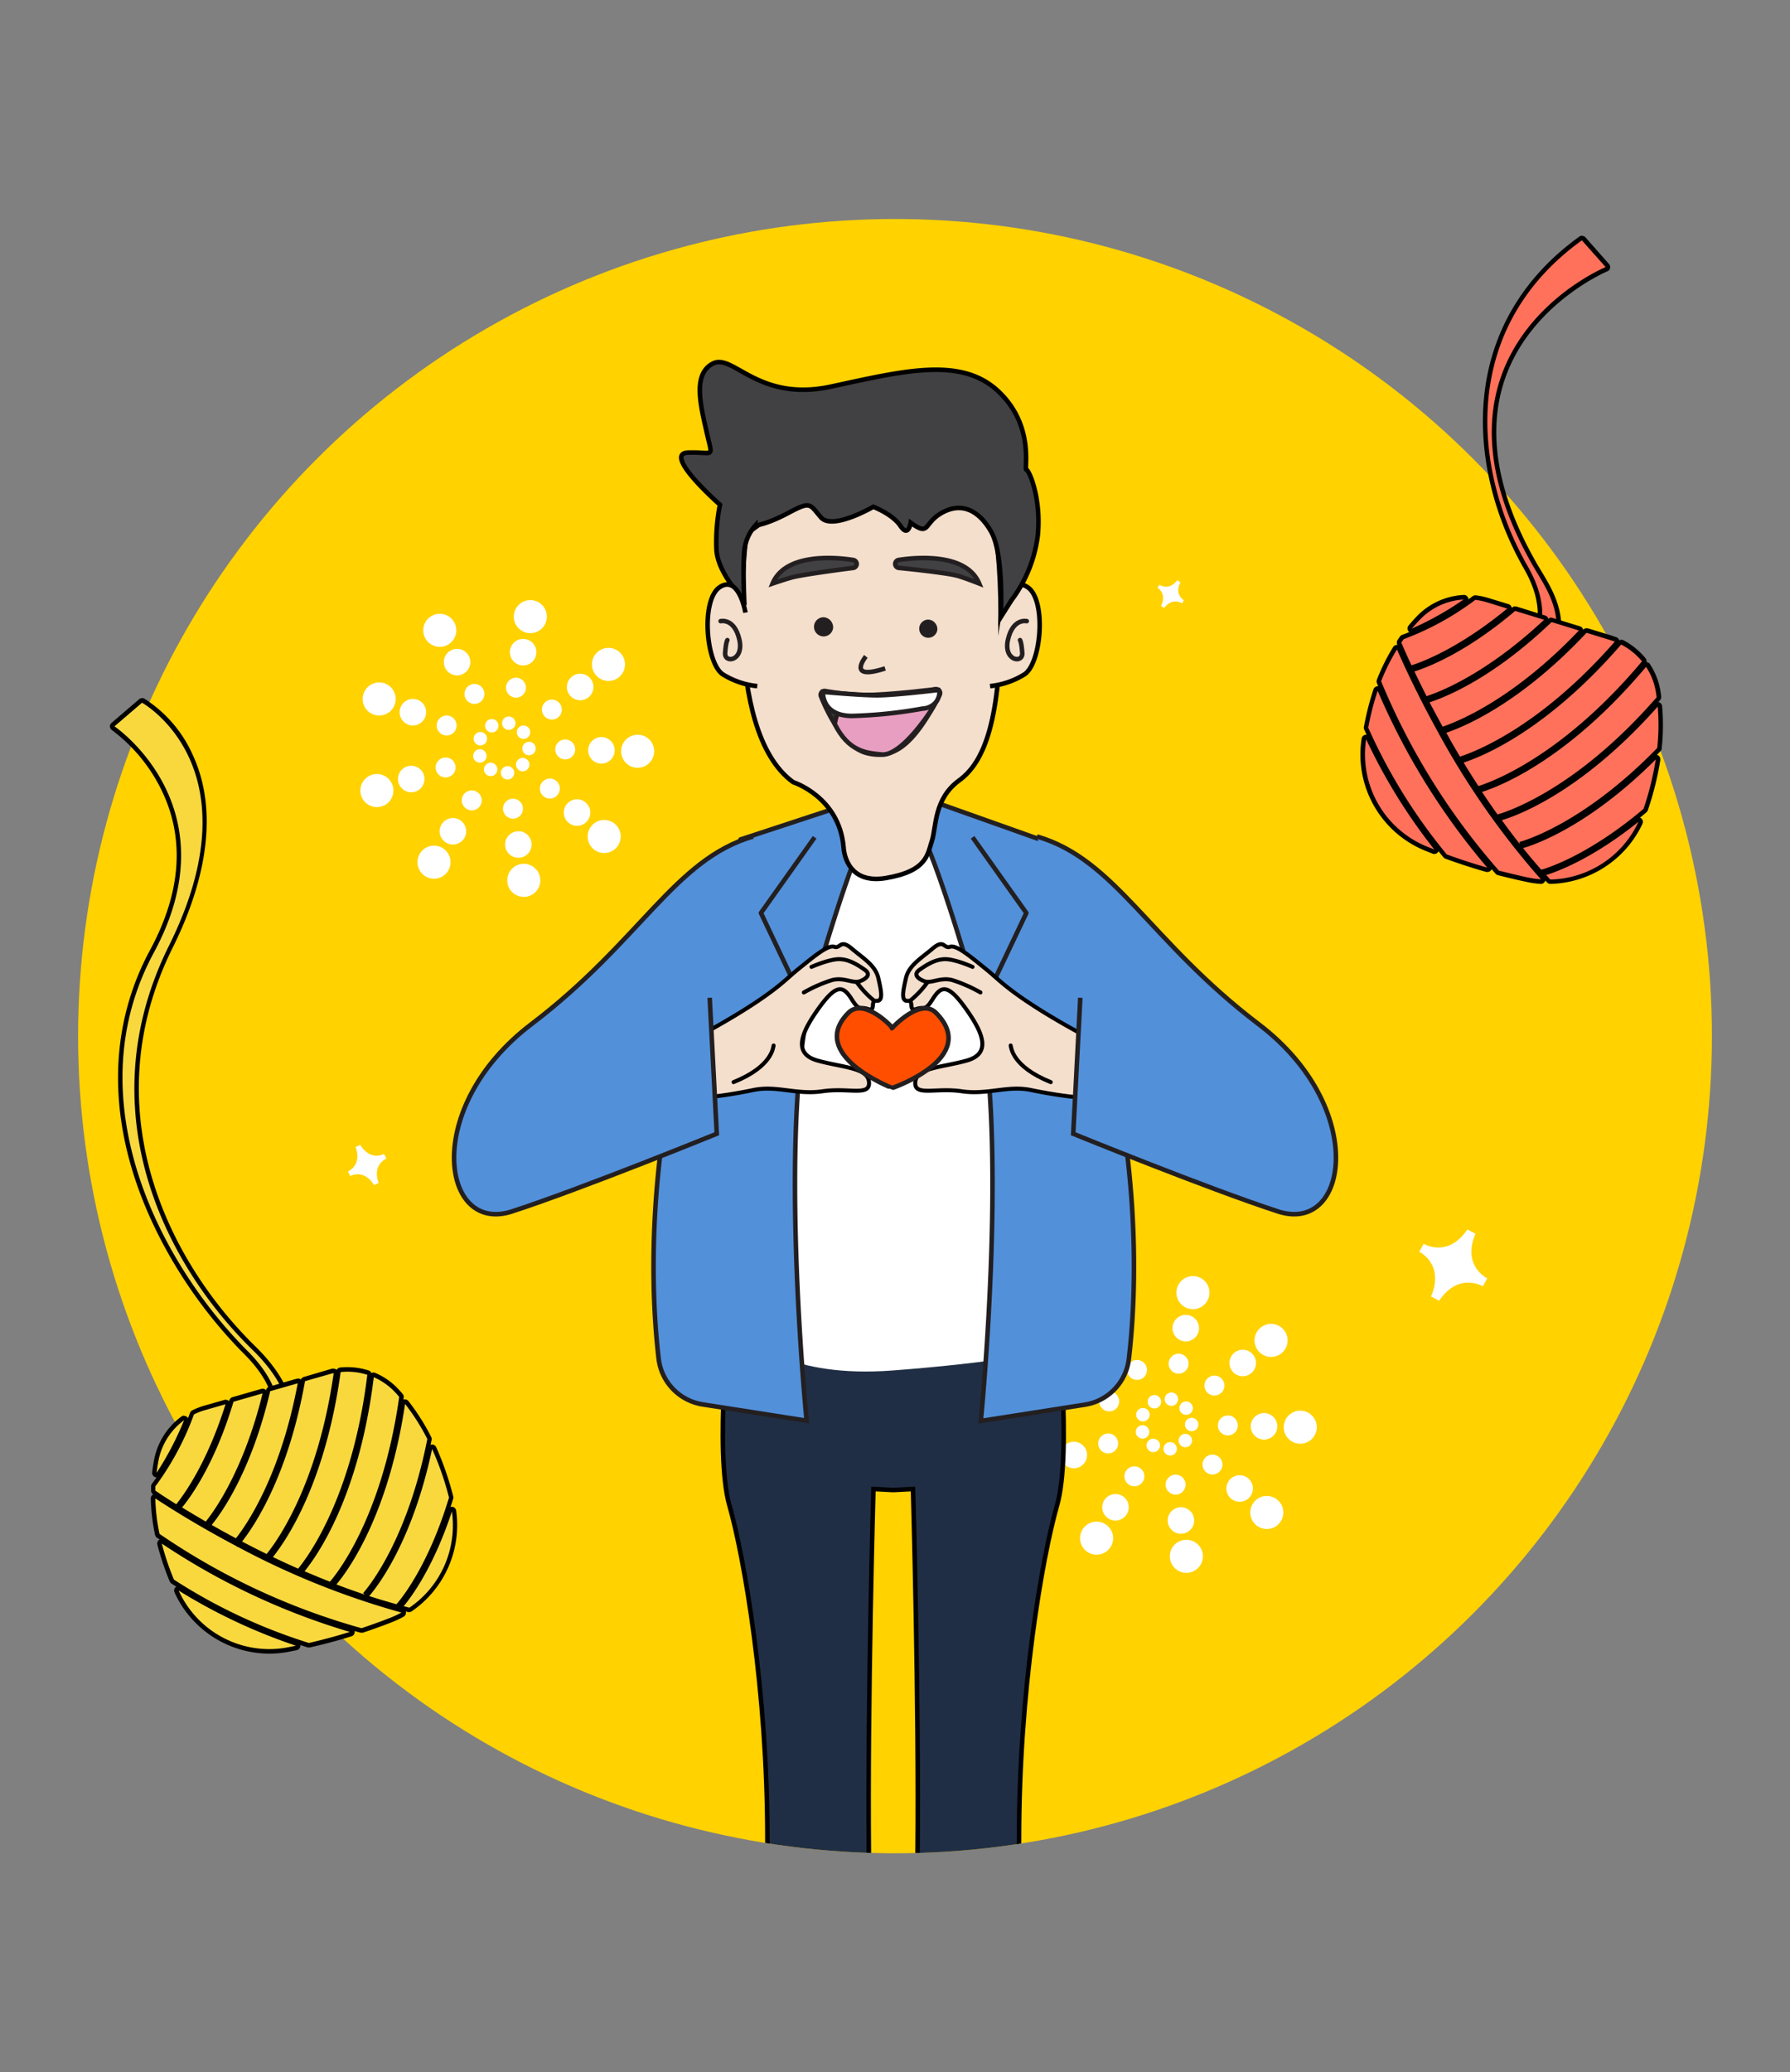 <svg id="Layer_1" data-name="Layer 1" xmlns="http://www.w3.org/2000/svg" xmlns:xlink="http://www.w3.org/1999/xlink" viewBox="0 0 394 456"><rect x="0" y="0" width="394" height="456" fill="#808080" stroke="none"/><defs><style>.cls-1,.cls-10,.cls-15,.cls-16,.cls-18{fill:none;}.cls-2{fill:#ffd200;}.cls-13,.cls-3{fill:#fff;}.cls-4{clip-path:url(#clip-path);}.cls-5{fill:#202e45;}.cls-14,.cls-17,.cls-18,.cls-5,.cls-7{stroke:#000;}.cls-10,.cls-13,.cls-14,.cls-19,.cls-5,.cls-6{stroke-miterlimit:10;}.cls-6{fill:#5290da;}.cls-10,.cls-13,.cls-15,.cls-16,.cls-19,.cls-6{stroke:#231f20;}.cls-17,.cls-7{fill:#f4decc;}.cls-15,.cls-16,.cls-17,.cls-18,.cls-7{stroke-linejoin:round;}.cls-8{fill:#231f20;}.cls-14,.cls-9{fill:#414042;}.cls-11{fill:#39393a;}.cls-12{fill:#e89ec0;}.cls-15,.cls-17,.cls-18{stroke-linecap:round;}.cls-17,.cls-18{stroke-width:0.88px;}.cls-19{fill:#ff4e00;}.cls-20{fill:#f9d83e;}.cls-21{fill:#ff715a;}</style><clipPath id="clip-path"><circle class="cls-1" cx="197" cy="228" r="179.81"/></clipPath></defs><circle class="cls-2" cx="197" cy="228" r="179.81"/><circle class="cls-3" cx="261.08" cy="309.86" r="1.48"/><circle class="cls-3" cx="267.31" cy="304.89" r="2.2"/><circle class="cls-3" cx="273.54" cy="299.92" r="2.92"/><circle class="cls-3" cx="279.78" cy="294.95" r="3.64"/><circle class="cls-3" cx="257.84" cy="307.88" r="1.48"/><circle class="cls-3" cx="259.42" cy="300.07" r="2.2"/><circle class="cls-3" cx="261" cy="292.25" r="2.92"/><circle class="cls-3" cx="262.58" cy="284.44" r="3.64"/><circle class="cls-3" cx="254.09" cy="308.45" r="1.48"/><circle class="cls-3" cx="250.27" cy="301.45" r="2.2"/><circle class="cls-3" cx="246.46" cy="294.45" r="2.92"/><circle class="cls-3" cx="242.64" cy="287.44" r="3.64"/><circle class="cls-3" cx="251.57" cy="311.3" r="1.48"/><circle class="cls-3" cx="244.15" cy="308.38" r="2.2"/><circle class="cls-3" cx="236.73" cy="305.47" r="2.92"/><circle class="cls-3" cx="229.31" cy="302.56" r="3.64"/><circle class="cls-3" cx="251.48" cy="315.09" r="1.48"/><circle class="cls-3" cx="243.92" cy="317.63" r="2.2"/><circle class="cls-3" cx="236.36" cy="320.17" r="2.92"/><circle class="cls-3" cx="228.8" cy="322.71" r="3.64"/><circle class="cls-3" cx="253.85" cy="318.06" r="1.48"/><circle class="cls-3" cx="249.69" cy="324.86" r="2.2"/><circle class="cls-3" cx="245.53" cy="331.67" r="2.92"/><circle class="cls-3" cx="241.37" cy="338.47" r="3.64"/><circle class="cls-3" cx="257.57" cy="318.81" r="1.48"/><circle class="cls-3" cx="258.76" cy="326.69" r="2.2"/><circle class="cls-3" cx="259.94" cy="334.58" r="2.92"/><circle class="cls-3" cx="261.13" cy="342.46" r="3.64"/><circle class="cls-3" cx="260.9" cy="316.99" r="1.48"/><circle class="cls-3" cx="266.88" cy="322.27" r="2.2"/><circle class="cls-3" cx="272.86" cy="327.54" r="2.92"/><circle class="cls-3" cx="278.84" cy="332.82" r="3.64"/><circle class="cls-3" cx="262.29" cy="313.46" r="1.48"/><circle class="cls-3" cx="270.26" cy="313.66" r="2.2"/><circle class="cls-3" cx="278.23" cy="313.86" r="2.92"/><circle class="cls-3" cx="286.2" cy="314.05" r="3.64"/><g class="cls-4"><path class="cls-5" d="M232.64,288.8c-14.33,7.92-26.3,11-36,11.47-9.69-.48-21.67-3.55-36-11.47,0,0-3.39,30.87-.1,42.41s8.37,40.88,8.37,73.35c0,35.72,2.21,85.94,2.21,85.94h21.24s-.77-48.62-1.11-82.21,1-80.64,1-80.64l4.24.22v0h.23v0l4.24-.22s1.36,47.05,1,80.64-1.11,82.21-1.11,82.21h21.24s2.21-50.22,2.21-85.94c0-32.47,5.08-61.81,8.38-73.35S232.64,288.8,232.64,288.8Z"/><path class="cls-3" d="M165.27,294.57s8.16,8.75,31.2,7,33.23-4.08,33.23-4.08l5.54-75.81s-13.7-32.94-19-34.4-4.66-2-16-.87S176.64,192,176.64,192,147.49,254.63,165.27,294.57Z"/><path class="cls-6" d="M184.31,177.72l-21.29,7s-8.19,15.11-15.57,55.22c-4.9,26.64-3.79,47.79-2.48,59a11.56,11.56,0,0,0,9.72,10.1l22.86,3.58s-6.71-67.31,1.58-95.69,11.37-33.38,11.37-33.38Z"/><path class="cls-6" d="M204.92,176.2l25.35,9S238.56,199.87,246,240c4.9,26.64,3.79,47.79,2.48,59a11.56,11.56,0,0,1-9.72,10.1l-22.87,3.58s6.72-67.31-1.57-95.69-11.38-33.38-11.38-33.38Z"/><path class="cls-7" d="M164.3,117.5s-5.64,43.15,10.3,54.62c0,0,10.11,3.21,11.08,14.29,0,0,.19,8.35,9.33,6.8s9.13-5.25,10.11-8.16.38-9.24,6-13.32,9.14-13.41,9.14-36-3.89-29-3.89-29-31.49-3.49-33.43-2.52S164.3,117.5,164.3,117.5Z"/><path class="cls-8" d="M206.32,138.55a2,2,0,1,1-2-2.21,2.11,2.11,0,0,1,2,2.21"/><path class="cls-8" d="M183.38,138.16a2.11,2.11,0,1,1-2.09-2.34,2.23,2.23,0,0,1,2.09,2.34"/><path class="cls-9" d="M197.81,123.22c4.07-.64,14.93-1.52,17.72,5.18,0,0-3.69-1.45-5-1.76-3.13-.75-12.74-1.68-12.74-1.68a.88.88,0,0,1,0-1.74"/><path class="cls-10" d="M197.81,123.22c4.07-.64,14.93-1.52,17.72,5.18,0,0-3.69-1.45-5-1.76-3.13-.75-12.74-1.68-12.74-1.68A.88.88,0,0,1,197.81,123.22Z"/><path class="cls-9" d="M187.78,123.22c-4.07-.64-14.93-1.52-17.72,5.18,0,0,3.42-1.16,4.59-1.43,3.24-.75,13.12-2,13.12-2a.88.88,0,0,0,0-1.74"/><path class="cls-10" d="M187.78,123.22c-4.07-.64-14.93-1.52-17.72,5.18,0,0,3.42-1.16,4.59-1.43,3.24-.75,13.12-2,13.12-2A.88.88,0,0,0,187.78,123.22Z"/><path class="cls-10" d="M190.59,144.44s-4.44,5.47,4.24,2.64"/><path class="cls-11" d="M181.59,152.05a65.17,65.17,0,0,0,24.32-.38.85.85,0,0,1,.92,1.23c-5.66,10.87-10,14.39-16.13,12.79-5-1.33-8.71-9.2-10-12.49a.85.85,0,0,1,.93-1.15"/><path class="cls-10" d="M181.59,152.05a65.17,65.17,0,0,0,24.32-.38.85.85,0,0,1,.92,1.23c-5.66,10.87-10,14.39-16.13,12.79-5-1.33-8.71-9.2-10-12.49A.85.85,0,0,1,181.59,152.05Z"/><path class="cls-12" d="M183.74,159.32s.67-6.39,6.25-6.37,15.92-1.28,15.92-1.28,1.8.47-1,4.7-7.53,10-10.88,9.65-7.23-.58-10.3-6.7"/><path class="cls-10" d="M183.74,159.32s.67-6.39,6.25-6.37,15.92-1.28,15.92-1.28,1.8.47-1,4.7-7.53,10-10.88,9.65S186.81,165.44,183.74,159.32Z"/><path class="cls-13" d="M181.14,152.25s-.35,5.24,6.33,5.29a100.22,100.22,0,0,0,15.61-1.62,4,4,0,0,0,3.1-1.64c1-1.63.41-2.46.41-2.46s-9.81,1.2-13.66,1.18S181.14,152.25,181.14,152.25Z"/><path class="cls-7" d="M220.52,134.8s1.41-8.38,5.64-5.61,3.06,16.91-.73,19.24a17.74,17.74,0,0,1-7.51,2.55"/><path class="cls-14" d="M163.81,132s-5.93-5.78-6.12-11.22a42.14,42.14,0,0,1,.78-9.72s-12.83-11.27-7-11.47,5.44,1.56,4.08-4.47S152.44,82.32,156.91,80s9.92,8.55,26.05,5.06,28.57-6.61,36.73,1,5.64,17.3,6.22,17.3,3.31,6.22,2.53,14.38a29.9,29.9,0,0,1-5.83,14.38l-2.33,3.69s.77-13.8-2.14-18.85-6.8-6.41-10.89-4.08-2.52,5.25-6.8,2.14c0,0-.49,3.35-2.23.73s-6-4.23-6-4.23-9,5.25-11.52,2.33-2.18-3.64-7.14-1-7.29,2.77-7.29,2.77a10,10,0,0,0-2.48,6C163.52,125.33,163.81,132,163.81,132Z"/><path class="cls-15" d="M226,136.68s-3-.73-4.12,4,3.3,5.43,3.13,3-.49-2.82-.49-2.82"/><path class="cls-7" d="M164.08,134.8s-1.41-8.38-5.64-5.61-3.06,16.91.73,19.24a17.74,17.74,0,0,0,7.51,2.55"/><path class="cls-15" d="M158.62,136.68s3-.73,4.11,4-3.29,5.43-3.12,3,.49-2.82.49-2.82"/><polyline class="cls-16" points="176.12 219.09 167.49 200.9 179.31 184.25"/><polyline class="cls-16" points="217.27 219.09 225.91 200.9 214.08 184.25"/><path class="cls-17" d="M154.56,241.57c-.13-.38-1.28-13.3-1.28-13.3s6.65-3.45,12.66-7.41,7.28-5.63,10-7.8,6.26-5.24,7.67-4.73,1.28-1.79,3.84.38,5.24,3.71,5.88,6.52,1.15,5.12-.39,5,0,2.43-1.92,1.79-1.78.64-3.57-2.17-3.2-3.58-7.16,1.91-5.89,10.1-.26,11.64,11,1.53,11.25,4.73-4.47,1.15-10.23,2-10.16-1.39-15.4-.24A99.78,99.78,0,0,1,154.56,241.57Z"/><path class="cls-18" d="M170.28,230.06c-.12.39-.25,4.61-8.82,8.06"/><path class="cls-18" d="M176.93,218.39a32.09,32.09,0,0,1,6.22-2.73c2.65-.68,4.61.85,6.14.25s2.47-1.53,1-2.55-3.41-2.3-5.62-2.3-6.05,1.7-6.05,1.7"/><path class="cls-18" d="M192.27,220.09a21,21,0,0,1-3.66-3.92"/><path class="cls-17" d="M238.18,241.57c.13-.38,1.28-13.3,1.28-13.3s-6.65-3.45-12.66-7.41-7.28-5.63-10-7.8-6.26-5.24-7.67-4.73-1.28-1.79-3.83.38-5.25,3.71-5.89,6.52-1.15,5.12.39,5,0,2.43,1.92,1.79,1.79.64,3.58-2.17,3.19-3.58,7.15,1.91,5.89,10.1.26,11.64-11,1.53-11.25,4.73,4.47,1.15,10.23,2,10.16-1.39,15.4-.24A99.78,99.78,0,0,0,238.18,241.57Z"/><path class="cls-18" d="M222.46,230.06c.12.39.25,4.61,8.82,8.06"/><path class="cls-18" d="M215.81,218.39a32.09,32.09,0,0,0-6.22-2.73c-2.65-.68-4.61.85-6.14.25s-2.47-1.53-1-2.55,3.41-2.3,5.62-2.3,6,1.7,6,1.7"/><path class="cls-18" d="M200.47,220.09a21,21,0,0,0,3.66-3.92"/><path class="cls-6" d="M165.76,184.07c-17.28,5-24.71,23-48.81,41.31s-19.82,46.26-4.28,41.2,45.1-17.1,45.1-17.1l-1.56-29.93"/><path class="cls-6" d="M228.24,184.07c17.28,5,24.71,23,48.81,41.31s19.82,46.26,4.28,41.2-45.1-17.1-45.1-17.1l1.56-29.93"/><path class="cls-19" d="M206,222.85c-3.43-3.43-9.62,3.35-9.62,3.35s-.16.13,0,0-6.19-6.78-9.62-3.35c-9.22,9.22,9.6,16.58,9.64,16.56S215.84,232.73,206,222.85Z"/></g><circle class="cls-3" cx="115.23" cy="161.12" r="1.48"/><circle class="cls-3" cx="121.47" cy="156.14" r="2.2"/><circle class="cls-3" cx="127.7" cy="151.17" r="2.92"/><circle class="cls-3" cx="133.93" cy="146.2" r="3.64"/><circle class="cls-3" cx="111.99" cy="159.14" r="1.48"/><circle class="cls-3" cx="113.57" cy="151.32" r="2.2"/><circle class="cls-3" cx="115.15" cy="143.51" r="2.92"/><circle class="cls-3" cx="116.73" cy="135.69" r="3.64"/><circle class="cls-3" cx="108.24" cy="159.7" r="1.48"/><circle class="cls-3" cx="104.43" cy="152.7" r="2.2"/><circle class="cls-3" cx="100.61" cy="145.7" r="2.92"/><circle class="cls-3" cx="96.8" cy="138.7" r="3.64"/><circle class="cls-3" cx="105.73" cy="162.55" r="1.48"/><circle class="cls-3" cx="98.31" cy="159.64" r="2.2"/><circle class="cls-3" cx="90.88" cy="156.72" r="2.92"/><circle class="cls-3" cx="83.46" cy="153.81" r="3.64"/><circle class="cls-3" cx="105.63" cy="166.34" r="1.48"/><circle class="cls-3" cx="98.08" cy="168.88" r="2.2"/><circle class="cls-3" cx="90.52" cy="171.42" r="2.92"/><circle class="cls-3" cx="82.96" cy="173.96" r="3.64"/><circle class="cls-3" cx="108" cy="169.31" r="1.48"/><circle class="cls-3" cx="103.84" cy="176.12" r="2.2"/><circle class="cls-3" cx="99.69" cy="182.92" r="2.92"/><circle class="cls-3" cx="95.53" cy="189.72" r="3.64"/><circle class="cls-3" cx="111.72" cy="170.06" r="1.48"/><circle class="cls-3" cx="112.91" cy="177.95" r="2.2"/><circle class="cls-3" cx="114.1" cy="185.83" r="2.92"/><circle class="cls-3" cx="115.29" cy="193.72" r="3.64"/><circle class="cls-3" cx="115.05" cy="168.25" r="1.48"/><circle class="cls-3" cx="121.03" cy="173.52" r="2.2"/><circle class="cls-3" cx="127.01" cy="178.8" r="2.92"/><circle class="cls-3" cx="132.99" cy="184.07" r="3.64"/><circle class="cls-3" cx="116.44" cy="164.71" r="1.48"/><circle class="cls-3" cx="124.41" cy="164.91" r="2.2"/><circle class="cls-3" cx="132.38" cy="165.11" r="2.92"/><circle class="cls-3" cx="140.35" cy="165.31" r="3.64"/><path class="cls-3" d="M324.76,271.49l-.88-.48-.89-.48c-4.34,6.42-9.63,3.16-9.63,3.16l-.48.89-.48.88s5.61,2.67,2.6,9.81l.88.48.88.48c4.35-6.42,9.64-3.17,9.64-3.17l.48-.89.48-.88S321.75,278.63,324.76,271.49Z"/><path class="cls-3" d="M79.28,251.92l-.5.25-.5.24c1.49,4-1.69,5.37-1.69,5.37l.25.5.24.5s3-1.67,5.26,2l.5-.24.5-.24c-1.49-4,1.69-5.37,1.69-5.37l-.25-.5-.24-.5S81.53,255.59,79.28,251.92Z"/><path class="cls-3" d="M259.82,128.11l-.34-.21-.34-.22c-1.91,2.45-3.93,1-3.93,1L255,129l-.22.34s2.17,1.21.78,4l.34.22.34.21c1.9-2.44,3.93-1,3.93-1l.21-.34.22-.34S258.42,130.88,259.82,128.11Z"/><path class="cls-20" d="M53.69,332.83a.49.49,0,0,1-.49-.54l.65-7.82a.47.47,0,0,1,.2-.36c.06-.05,6.31-4.67,6.87-11.83.37-4.84-1.88-9.74-6.71-14.56-22.12-22.13-37.11-58-20.72-88.34,4.89-9,9.24-22.71,2.19-36.42A37.13,37.13,0,0,0,25,160.29a.49.49,0,0,1-.22-.38.49.49,0,0,1,.18-.41L31,154.29a.49.49,0,0,1,.32-.12.54.54,0,0,1,.25.06c.25.14,25.6,14.8,6.06,54.09C20.25,243.29,35.72,277,56,296.79c6.13,6,9,12.25,8.5,18.59C63.69,325.7,54.38,332.46,54,332.74A.48.48,0,0,1,53.69,332.83Z"/><path d="M31.32,154.67s25.41,14.11,5.87,53.43c-17.74,35.67-1.52,69.5,18.46,89s-2,35.18-2,35.18l.66-7.82s15.85-11.51.21-27.15c-19.54-19.54-38-55.6-20.63-87.74s-8.69-49.74-8.69-49.74l6.08-5.21m0-1a1,1,0,0,0-.65.24l-6.08,5.21a1,1,0,0,0,.09,1.59,36.44,36.44,0,0,1,10.57,12.52c5.56,10.84,4.82,22.92-2.2,35.91-7.93,14.67-9.17,31.74-3.6,49.37,4.44,14.07,13.34,28.49,24.41,39.56,4.71,4.72,6.92,9.48,6.56,14.16-.54,6.93-6.6,11.43-6.66,11.47a1,1,0,0,0-.41.73l-.65,7.82a1,1,0,0,0,.5.95,1,1,0,0,0,.49.13,1,1,0,0,0,.58-.18c.41-.29,9.9-7.18,10.72-17.73.51-6.49-2.4-12.88-8.64-19-20.16-19.71-35.54-53.16-18.27-87.89,5.67-11.4,11-28,4.41-42.32a28.36,28.36,0,0,0-10.68-12.43,1,1,0,0,0-.49-.12Z"/><path class="cls-20" d="M58.69,342.45a.54.54,0,0,1-.22-.05c-1.79-.88-3.62-1.8-5.43-2.75a.49.49,0,0,1-.25-.34.51.51,0,0,1,.09-.41c2.92-3.71,10.1-14.54,13.76-35.06a.54.54,0,0,1,.36-.4l5.31-1.52c.34-.1.69-.19,1-.26h.11a.53.53,0,0,1,.34.13.49.49,0,0,1,.15.44c-3.6,25.19-13,37.78-14.87,40A.49.49,0,0,1,58.69,342.45Z"/><path d="M73.45,302.15h0m0,0c-3.54,24.79-12.61,37.16-14.76,39.8-1.88-.92-3.68-1.84-5.41-2.74,2.73-3.47,10.14-14.46,13.86-35.29l5.31-1.52c.33-.1.66-.18,1-.25m0-1h0a.58.58,0,0,0-.19,0c-.36.07-.71.16-1,.26L66.86,303a1,1,0,0,0-.71.79c-3.64,20.41-10.76,31.16-13.66,34.84a1,1,0,0,0-.19.83,1,1,0,0,0,.51.67c1.81,1,3.64,1.88,5.44,2.76a1.13,1.13,0,0,0,.44.1,1,1,0,0,0,.77-.37c2.62-3.21,11.43-15.58,15-40.22a1.49,1.49,0,0,0,0-.21,1,1,0,0,0-1-1Zm0,2Z"/><path class="cls-20" d="M38.8,331.41a.54.54,0,0,1-.27-.07c-1.63-1-3.19-2-4.62-3a.5.5,0,0,1-.22-.43v-.27c0-.21,0-.43,0-.65a.57.57,0,0,1,.11-.28A62,62,0,0,0,42.25,311a.46.46,0,0,1,.24-.27,14.8,14.8,0,0,1,2.47-1l4.54-1.31.14,0a.5.5,0,0,1,.48.65C46,322.39,40.7,329.4,39.18,331.23A.49.49,0,0,1,38.8,331.41Z"/><path d="M49.64,309h0m0,0c-4.14,13.21-9.38,20.19-10.84,22-1.9-1.18-3.45-2.19-4.61-3,0-.31,0-.61,0-.92a62.32,62.32,0,0,0,8.5-15.84,13.3,13.3,0,0,1,2.39-.93L49.64,309m0-1h0a1,1,0,0,0-.25.05l-4.52,1.29a16.2,16.2,0,0,0-2.55,1,1,1,0,0,0-.49.54,61,61,0,0,1-8.36,15.59,1,1,0,0,0-.21.57c0,.22,0,.45,0,.67v.26a1,1,0,0,0,.45.86c1.44,1,3,2,4.63,3a1,1,0,0,0,.53.15,1,1,0,0,0,.77-.36c1.52-1.85,6.82-8.91,11-22.23a.94.94,0,0,0,.07-.37,1,1,0,0,0-1-1Zm0,2h0Z"/><path class="cls-20" d="M45.29,335.31a.43.43,0,0,1-.25-.07c-1.76-1-3.52-2.06-5.23-3.11a.49.49,0,0,1-.12-.74c1.59-1.92,7.08-9.23,11.23-23.09a.52.52,0,0,1,.34-.34l6.4-1.83.14,0a.5.5,0,0,1,.48.62c-4.19,17.12-10.71,26.06-12.61,28.39A.49.49,0,0,1,45.29,335.31Z"/><path d="M57.8,306.61h0m0,0c-4.18,17-10.68,25.94-12.51,28.2-1.92-1.11-3.66-2.15-5.21-3.1,1.8-2.18,7.19-9.48,11.32-23.26l6.4-1.84m0-1h0a1,1,0,0,0-.25,0l-6.37,1.83a1,1,0,0,0-.69.68c-4.12,13.76-9.56,21-11.13,22.91a1,1,0,0,0-.22.8,1,1,0,0,0,.46.69c1.7,1,3.46,2.09,5.24,3.11a.88.88,0,0,0,.5.14,1,1,0,0,0,.77-.37c1.91-2.35,8.47-11.36,12.69-28.53a1,1,0,0,0,0-.3,1,1,0,0,0-1-1Zm0,2Z"/><path class="cls-20" d="M80.3,351.39a.41.41,0,0,1-.16,0c-2-.68-4.16-1.44-6.27-2.24a.5.5,0,0,1-.3-.35.52.52,0,0,1,.1-.45c1.84-2.15,11.23-14.18,15-39.46a.49.49,0,0,1,.37-.41l.13,0a.51.51,0,0,1,.39.19,47.87,47.87,0,0,1,5,7.81.5.5,0,0,1,0,.32c-4.17,21.17-12.22,31.7-13.93,33.75l0,0a.49.49,0,0,1,.08.62A.48.48,0,0,1,80.3,351.39Z"/><path d="M89.16,308.93a47.17,47.17,0,0,1,4.9,7.72c-4.63,23.49-14,33.77-14.13,33.89l.37.35q-3.18-1.06-6.25-2.24c2-2.37,11.34-14.42,15.11-39.72m0-1a1.09,1.09,0,0,0-.26,0,1,1,0,0,0-.73.82c-3.75,25.16-13,37.08-14.88,39.22a1,1,0,0,0,.4,1.58c2.13.81,4.25,1.57,6.29,2.25a.87.87,0,0,0,.32.06,1,1,0,0,0,.85-.49,1,1,0,0,0,.08-.86C83.39,347.87,91,337.26,95,316.85a1,1,0,0,0-.09-.65,47.93,47.93,0,0,0-5-7.89,1,1,0,0,0-.78-.38Z"/><path class="cls-20" d="M72.62,348.6l-.16,0c-1.84-.72-3.73-1.5-5.62-2.32a.5.5,0,0,1-.29-.34.48.48,0,0,1,.1-.43c2.74-3.35,11.91-16.29,15.14-42.49a.49.49,0,0,1,.25-.37.43.43,0,0,1,.25-.07.79.79,0,0,1,.2,0,14.68,14.68,0,0,1,4.93,3.53c.26.28.51.56.76.85l.07.09a.47.47,0,0,1,.12.39c-3.78,26.92-14,39.37-15.28,40.81a.41.41,0,0,1,0,.09A.51.51,0,0,1,72.62,348.6Z"/><path d="M82.28,303.05a14.37,14.37,0,0,1,4.78,3.41c.28.3.54.61.81.92-4,28.31-15.15,40.54-15.27,40.68l.05,0c-1.91-.74-3.78-1.52-5.61-2.31,2.65-3.24,12-16.3,15.24-42.74m0-1a1.05,1.05,0,0,0-.49.13,1,1,0,0,0-.5.75C78.08,329,69,341.84,66.26,345.16a1,1,0,0,0,.38,1.55c1.88.81,3.78,1.59,5.64,2.33a1.15,1.15,0,0,0,.37.06,1,1,0,0,0,.84-.46,1.24,1.24,0,0,0,.1-.2c1.73-2,11.6-14.69,15.27-40.92a1,1,0,0,0-.23-.79l-.08-.09c-.25-.29-.5-.58-.76-.86a15,15,0,0,0-5.1-3.64,1,1,0,0,0-.41-.09Z"/><path class="cls-20" d="M87.26,353.51h-.13c-2-.54-4-1.15-6-1.81a.51.51,0,0,1-.33-.34.52.52,0,0,1,.11-.46c1.53-1.77,9.38-11.61,13.72-32.1a.5.5,0,0,1,.44-.39h0a.49.49,0,0,1,.45.29,64.7,64.7,0,0,1,3.72,10.71.5.5,0,0,1,0,.27c-4.87,16.19-11.4,23.38-11.67,23.68A.49.49,0,0,1,87.26,353.51Z"/><path d="M95.14,318.9a65,65,0,0,1,3.69,10.63C94,345.58,87.44,352.82,87.26,353c-2-.55-4-1.15-6-1.79,1.67-1.92,9.49-11.8,13.84-32.32m0-1H95a1,1,0,0,0-.87.79c-4.32,20.37-12.1,30.12-13.61,31.87a1,1,0,0,0,.44,1.61c2,.66,4,1.26,6,1.81l.27,0a1,1,0,0,0,.73-.32c.28-.3,6.89-7.57,11.79-23.87a.9.9,0,0,0,0-.54,66.73,66.73,0,0,0-3.74-10.8,1,1,0,0,0-.91-.58Z"/><path class="cls-20" d="M51.93,339a.46.46,0,0,1-.23-.06C49.91,338,48.11,337,46.35,336a.49.49,0,0,1-.25-.34.56.56,0,0,1,.11-.41C48.16,332.85,54.86,323.66,59,306a.53.53,0,0,1,.35-.36l6.07-1.74a.3.3,0,0,1,.13,0,.49.49,0,0,1,.49.59C62.18,325.05,54.57,336,52.33,338.81A.53.53,0,0,1,51.93,339Z"/><path d="M65.53,304.39h0m0,0c-3.8,20.33-11.21,31.08-13.6,34.11q-2.82-1.51-5.33-2.94c2.2-2.7,8.76-11.88,12.87-29.43l6.06-1.74m0-1h0a1.09,1.09,0,0,0-.26,0l-6,1.74a1,1,0,0,0-.7.73c-4.11,17.53-10.74,26.65-12.68,29a1,1,0,0,0-.21.81,1.06,1.06,0,0,0,.49.69c1.78,1,3.58,2,5.36,2.95a1,1,0,0,0,.47.12,1,1,0,0,0,.79-.38c2.26-2.88,9.91-13.84,13.78-34.48a1.09,1.09,0,0,0,0-.25,1,1,0,0,0-1-1Zm0,2h0Z"/><path class="cls-20" d="M59.26,363.39a22.45,22.45,0,0,1-20.39-13.17.51.51,0,0,1,.13-.59.49.49,0,0,1,.59,0,122.41,122.41,0,0,0,25.7,12.08.51.51,0,0,1,.34.51.5.5,0,0,1-.4.45l-.48.1c-.45.09-.9.19-1.36.27a22.05,22.05,0,0,1-4.13.39Z"/><path d="M39.33,350a123,123,0,0,0,25.8,12.13l-1.83.37a22.26,22.26,0,0,1-4,.38A21.92,21.92,0,0,1,39.33,350m0-1a1,1,0,0,0-.66.25,1,1,0,0,0-.25,1.17,23,23,0,0,0,20.84,13.46,22.36,22.36,0,0,0,4.23-.4l1.41-.28.43-.09a1,1,0,0,0,.12-1.92,121.4,121.4,0,0,1-25.59-12,1,1,0,0,0-.53-.15Z"/><path class="cls-20" d="M79.58,358.78l-.14,0a151,151,0,0,1-44.62-20.83.53.53,0,0,1-.2-.31,43.17,43.17,0,0,1-.93-7.89.51.51,0,0,1,.26-.45.5.5,0,0,1,.24-.06.57.57,0,0,1,.28.08c3.81,2.51,10,6.36,17.82,10.49l.1.08,0,0a.28.28,0,0,1,.13,0,172.6,172.6,0,0,0,35.94,14.43.5.5,0,0,1,.37.43.49.49,0,0,1-.25.5A22.33,22.33,0,0,1,86,356.5c-2,.79-4.1,1.54-6.23,2.25Z"/><path d="M34.19,329.72c3.57,2.35,9.86,6.29,17.86,10.51l.2.19.06-.05a176,176,0,0,0,36.05,14.47,22.48,22.48,0,0,1-2.58,1.2c-2.06.8-4.12,1.54-6.2,2.24a149.48,149.48,0,0,1-44.47-20.76,42.09,42.09,0,0,1-.92-7.8m0-1a.91.91,0,0,0-.48.13,1,1,0,0,0-.52.89,44,44,0,0,0,.94,8,1,1,0,0,0,.4.62,151.79,151.79,0,0,0,44.78,20.9.84.84,0,0,0,.27,0,1.12,1.12,0,0,0,.31,0c2.13-.71,4.24-1.47,6.26-2.26a23.24,23.24,0,0,0,2.69-1.25,1,1,0,0,0,.51-1,1,1,0,0,0-.74-.85,171.86,171.86,0,0,1-35.84-14.39l-.13-.05-.12-.08c-7.81-4.12-14-8-17.78-10.47a1.1,1.1,0,0,0-.55-.16Z"/><path class="cls-20" d="M65.62,345.67a.52.52,0,0,1-.21,0c-1.86-.82-3.73-1.69-5.56-2.56a.5.5,0,0,1-.27-.35.47.47,0,0,1,.1-.42c2.61-3.22,11.39-15.65,14.81-40.45a.49.49,0,0,1,.44-.43c.51-.05,1-.08,1.54-.08A15.09,15.09,0,0,1,81,302a.5.5,0,0,1,.35.54C78,329.85,68,343.11,66,345.49A.49.49,0,0,1,65.62,345.67Z"/><path d="M76.47,301.84a14.42,14.42,0,0,1,4.38.68c-3.3,27.09-13.24,40.26-15.23,42.65q-2.87-1.26-5.55-2.55c2.67-3.31,11.48-15.81,14.91-40.7a14.87,14.87,0,0,1,1.49-.08m0-1c-.53,0-1.06,0-1.59.08a1,1,0,0,0-.89.86c-3.4,24.67-12.11,37-14.7,40.21a1,1,0,0,0-.2.84,1,1,0,0,0,.54.69c1.85.88,3.72,1.74,5.58,2.57a1.15,1.15,0,0,0,.41.08,1,1,0,0,0,.77-.36c2-2.4,12.11-15.76,15.45-43.17a1,1,0,0,0-.69-1.07,15.16,15.16,0,0,0-4.68-.73Z"/><path class="cls-20" d="M90.12,354.26H90l-1.28-.32a.54.54,0,0,1-.35-.34.5.5,0,0,1,.1-.47c1.43-1.71,6.44-8.27,10.52-20.69a.51.51,0,0,1,.48-.34h0a.5.5,0,0,1,.45.43,22.55,22.55,0,0,1-9.56,21.66A.54.54,0,0,1,90.12,354.26Z"/><path d="M99.47,332.59a21.91,21.91,0,0,1-9.35,21.17l-1.27-.32c1.61-1.92,6.55-8.49,10.62-20.85m0-1a1,1,0,0,0-1,.69c-4.06,12.33-9,18.82-10.44,20.52a1,1,0,0,0,.52,1.61l.87.22.4.1a1.07,1.07,0,0,0,.25,0,1,1,0,0,0,.56-.17,23,23,0,0,0,9.78-22.14,1,1,0,0,0-.9-.86Z"/><path class="cls-20" d="M68,362l-.15,0A121.32,121.32,0,0,1,38,348a.45.45,0,0,1-.19-.22,60,60,0,0,1-2.7-8,.48.48,0,0,1,.19-.53.52.52,0,0,1,.29-.09.48.48,0,0,1,.28.08,151.37,151.37,0,0,0,41.29,19.39.49.49,0,0,1,.36.47.52.52,0,0,1-.35.49c-3,.91-6,1.73-9.08,2.43Z"/><path d="M35.6,339.65A151.85,151.85,0,0,0,77,359.1c-2.94.91-5.94,1.72-9,2.43a121.19,121.19,0,0,1-29.71-13.94,59.79,59.79,0,0,1-2.68-7.94m0-1a1,1,0,0,0-.58.18,1,1,0,0,0-.39,1.07A60.5,60.5,0,0,0,37.36,348a1.08,1.08,0,0,0,.37.45,122,122,0,0,0,30,14.06,1,1,0,0,0,.3,0,.78.78,0,0,0,.22,0c3.08-.7,6.15-1.52,9.12-2.45a1,1,0,0,0,0-1.91,151.09,151.09,0,0,1-41.15-19.32,1,1,0,0,0-.56-.17Z"/><path class="cls-20" d="M34.47,324.59a.47.47,0,0,1-.17,0A.51.51,0,0,1,34,324c.13-1,.26-1.9.42-2.72a14.93,14.93,0,0,1,5.84-9.21.52.52,0,0,1,.29-.09.5.5,0,0,1,.31.1.51.51,0,0,1,.16.59,68.86,68.86,0,0,1-6.1,11.67A.52.52,0,0,1,34.47,324.59Z"/><path d="M40.52,312.51h0m0,0a67.32,67.32,0,0,1-6.05,11.58c.11-.89.24-1.78.41-2.68a14.46,14.46,0,0,1,5.64-8.9m0-1h0a1,1,0,0,0-.6.2,15.42,15.42,0,0,0-6,9.51c-.16.83-.3,1.7-.42,2.75a1,1,0,0,0,.64,1.06,1.07,1.07,0,0,0,.35.06,1,1,0,0,0,.83-.45A67.15,67.15,0,0,0,41.42,313a.93.93,0,0,0,.11-.44,1,1,0,0,0-1-1Zm0,2h0Z"/><path class="cls-21" d="M332.35,156.25a.43.43,0,0,1-.19,0l-6.63-2.82a.51.51,0,0,1-.3-.46c0-.44.37-.66,1.73-1.47,4.91-2.92,18-10.67,8.92-26.46-6.77-11.86-9.89-25-8.78-37.13,1.32-14.28,8.51-26.51,20.82-35.36a.46.46,0,0,1,.29-.1.5.5,0,0,1,.37.17l5.22,5.86a.52.52,0,0,1,.11.45.55.55,0,0,1-.3.35c-.17.07-17,7.22-22.8,24C326.75,95,329,108.65,337.57,123.8c.36.64.77,1.31,1.19,2,4,6.7,9.59,15.87-6.07,30.32A.47.47,0,0,1,332.35,156.25Z"/><path d="M348.21,52.91l5.21,5.86S310.35,76.59,337.13,124c3.94,7,12.17,16.07-4.78,31.71l-6.62-2.82c0-1,21.66-8.81,10.59-28.18-12.38-21.67-14.83-52.62,11.89-71.84m0-1a1,1,0,0,0-.58.19c-12.43,8.94-19.7,21.29-21,35.72-1.12,12.19,2,25.48,8.84,37.42,8.78,15.37-3.95,22.94-8.75,25.79-1.47.88-2,1.17-2,1.9a1,1,0,0,0,.61.92l6.62,2.82a.91.91,0,0,0,.39.08,1,1,0,0,0,.68-.26c16-14.73,10.29-24.1,6.15-30.95-.42-.69-.82-1.35-1.18-2-8.47-15-10.73-28.54-6.71-40.19C337,66.81,353.64,59.77,353.8,59.7a1,1,0,0,0,.37-1.59L349,52.25a1,1,0,0,0-.75-.34Z"/><path class="cls-21" d="M321.34,167a.48.48,0,0,1-.43-.25c-1-1.7-2.05-3.47-3.05-5.25a.54.54,0,0,1,0-.43.47.47,0,0,1,.31-.29c4.46-1.52,16.39-6.68,30.66-21.88a.45.45,0,0,1,.36-.16l.15,0,5.28,1.62c.34.1.68.22,1,.35a.5.5,0,0,1,.3.35.48.48,0,0,1-.11.44C339,160.66,324.28,166.07,321.49,167Z"/><path d="M349.16,139.23l5.28,1.62c.33.1.66.21,1,.33-16.49,18.85-30.84,24.27-34.08,25.31-1.07-1.79-2.09-3.55-3-5.25,4.18-1.42,16.38-6.58,30.86-22m0-1a1,1,0,0,0-.73.32c-14.18,15.11-26,20.24-30.45,21.74a1,1,0,0,0-.55,1.44c1,1.78,2,3.55,3.05,5.27a1,1,0,0,0,.86.49,1,1,0,0,0,.3-.05A55.69,55.69,0,0,0,334,161.36a104.2,104.2,0,0,0,22.22-19.52,1,1,0,0,0,.22-.89,1,1,0,0,0-.61-.7l-1-.36-5.29-1.62a.92.92,0,0,0-.29,0Z"/><path class="cls-21" d="M310.69,146.89a.52.52,0,0,1-.46-.29c-.8-1.72-1.55-3.41-2.24-5a.48.48,0,0,1,0-.48l.16-.23.37-.54a.55.55,0,0,1,.24-.18,61.87,61.87,0,0,0,15.64-8.57.51.51,0,0,1,.29-.1h.06a14.26,14.26,0,0,1,2.6.54l4.51,1.38a.5.5,0,0,1,.35.38.49.49,0,0,1-.18.48c-10.73,8.86-19,11.88-21.23,12.59Z"/><path d="M324.73,132a14.74,14.74,0,0,1,2.51.52l4.52,1.39c-10.68,8.81-18.88,11.8-21.07,12.49-.95-2-1.7-3.72-2.25-5l.52-.75A62.42,62.42,0,0,0,324.73,132m0-1a1,1,0,0,0-.58.19,61.28,61.28,0,0,1-15.51,8.51,1,1,0,0,0-.49.36c-.13.19-.26.37-.38.56l-.15.22a1,1,0,0,0-.09.95c.68,1.6,1.44,3.29,2.25,5a1,1,0,0,0,.91.58.79.79,0,0,0,.3,0c2.29-.71,10.6-3.75,21.4-12.67a1,1,0,0,0,.35-1,1,1,0,0,0-.69-.76l-4.52-1.38a15,15,0,0,0-2.68-.56Z"/><path class="cls-21" d="M314,153.69a.51.51,0,0,1-.45-.27c-.92-1.82-1.82-3.66-2.68-5.46a.49.49,0,0,1,0-.41.54.54,0,0,1,.31-.28c2.37-.74,11-3.87,22-13.22a.58.58,0,0,1,.33-.12.32.32,0,0,1,.14,0l6.37,1.95a.49.49,0,0,1,.19.84c-12.85,12.05-23.19,16-26.06,16.92A.39.39,0,0,1,314,153.69Z"/><path d="M333.51,134.43l6.36,1.95c-12.8,12-23.1,15.92-25.87,16.81-1-2-1.89-3.79-2.67-5.44,2.69-.84,11.2-4,22.18-13.32m0-1a1,1,0,0,0-.65.24c-11,9.29-19.48,12.39-21.83,13.13a1,1,0,0,0-.62.55,1,1,0,0,0,0,.83c.86,1.8,1.76,3.64,2.69,5.47a1,1,0,0,0,.89.54.87.87,0,0,0,.31-.05c2.89-.92,13.32-4.9,26.24-17a1,1,0,0,0-.39-1.68l-6.36-2a1,1,0,0,0-.29,0Z"/><path class="cls-21" d="M334.57,186.27a.51.51,0,0,1-.39-.19c-1.34-1.68-2.69-3.47-4-5.3a.53.53,0,0,1-.07-.46.54.54,0,0,1,.34-.32c2.72-.79,17.14-5.75,34.09-24.89a.5.5,0,0,1,.37-.17.41.41,0,0,1,.16,0,.5.5,0,0,1,.34.43,47,47,0,0,1-.1,9.25.49.49,0,0,1-.14.3c-15.05,15.47-27.53,19.9-30.09,20.68v0a.52.52,0,0,1-.27.57A.59.59,0,0,1,334.57,186.27Z"/><path d="M364.88,155.44a46.59,46.59,0,0,1-.1,9.15c-16.69,17.16-30.17,20.64-30.33,20.68l.12.5c-1.39-1.75-2.72-3.51-4-5.29,3-.88,17.37-5.9,34.32-25m0-1a1,1,0,0,0-.74.33c-16.86,19-31.17,24-33.86,24.75a1,1,0,0,0-.53,1.55c1.34,1.84,2.7,3.63,4,5.32a1,1,0,0,0,.78.38,1,1,0,0,0,.44-.11,1,1,0,0,0,.54-.67c3.26-1.07,15.44-5.79,29.95-20.71a1,1,0,0,0,.28-.59,48,48,0,0,0,.1-9.34,1,1,0,0,0-.68-.86.89.89,0,0,0-.32-.05Z"/><path class="cls-21" d="M329.64,179.74a.44.44,0,0,1-.37-.19c-1.16-1.63-2.32-3.31-3.45-5a.46.46,0,0,1-.05-.44.47.47,0,0,1,.32-.31c4.11-1.31,18.87-7.15,35.86-27.35a.51.51,0,0,1,.38-.18h0a.52.52,0,0,1,.39.23,14.71,14.71,0,0,1,2.22,5.64c.06.39.12.78.17,1.16a.68.68,0,0,1-.11.48C347.27,174.18,331.8,179.1,330,179.63l-.08.05A.53.53,0,0,1,329.64,179.74Z"/><path d="M362.33,146.76a14.13,14.13,0,0,1,2.14,5.46c.07.4.13.81.18,1.22-18.77,21.56-34.81,25.71-35,25.76l0,.06q-1.79-2.5-3.44-5c4-1.26,18.94-7.11,36.09-27.5m0-1a1,1,0,0,0-.76.36C344.66,166.21,330,172,325.93,173.31a1,1,0,0,0-.53,1.51c1.14,1.7,2.3,3.4,3.46,5a1,1,0,0,0,.82.42,1,1,0,0,0,.41-.09,1.18,1.18,0,0,0,.19-.11c2.57-.77,17.74-6,35.13-26a1,1,0,0,0,.23-.8v-.11c-.05-.38-.11-.76-.17-1.14a15.19,15.19,0,0,0-2.29-5.84,1,1,0,0,0-.78-.45Z"/><path class="cls-21" d="M339.25,191.85a.5.5,0,0,1-.38-.17c-1.34-1.52-2.69-3.12-4-4.77a.5.5,0,0,1-.09-.47.51.51,0,0,1,.34-.33c2.24-.64,14.19-4.6,29-19.41a.48.48,0,0,1,.58-.09.51.51,0,0,1,.27.52,65.88,65.88,0,0,1-2.73,11,.53.53,0,0,1-.16.23c-12.9,10.9-22.31,13.37-22.7,13.47Z"/><path d="M364.46,167.05h0m0,0A64.57,64.57,0,0,1,361.75,178c-12.81,10.82-22.25,13.31-22.5,13.38q-2.07-2.34-4-4.76c2.45-.7,14.39-4.71,29.23-19.54m0-1h0a1,1,0,0,0-.59.23h0l-.05,0h0C349,181.07,337.18,185,335,185.63a1,1,0,0,0-.5,1.59c1.33,1.65,2.69,3.26,4,4.79a1,1,0,0,0,1,.31c.4-.1,9.9-2.59,22.91-13.58a1,1,0,0,0,.3-.45,67,67,0,0,0,2.74-11,.9.9,0,0,0,0-.23,1,1,0,0,0-1-1Zm0,2h0Z"/><path class="cls-21" d="M317.56,160.41a.49.49,0,0,1-.44-.26c-1-1.78-1.95-3.59-2.88-5.38a.51.51,0,0,1,0-.42.5.5,0,0,1,.31-.29c2.94-.94,13.57-5,26.65-17.53a.5.5,0,0,1,.35-.14l.14,0,6,1.84a.5.5,0,0,1,.34.35.53.53,0,0,1-.12.48c-14.45,15.14-26.78,20.13-30.21,21.29A.45.45,0,0,1,317.56,160.41Z"/><path d="M341.54,136.89l6,1.85c-14.29,15-26.36,19.93-30,21.17-1-1.87-2-3.67-2.87-5.37,3.32-1.07,13.83-5.18,26.85-17.65m0-1a1,1,0,0,0-.7.28c-13,12.46-23.54,16.48-26.46,17.42a1,1,0,0,0-.62.57,1,1,0,0,0,0,.84c.94,1.81,1.91,3.63,2.88,5.39a1,1,0,0,0,.88.52,1.19,1.19,0,0,0,.32,0c3.46-1.18,15.88-6.2,30.41-21.43a1,1,0,0,0,.24-.94,1,1,0,0,0-.67-.71l-6-1.84a1,1,0,0,0-.29-.05Z"/><path class="cls-21" d="M315.72,187.43a.39.39,0,0,1-.18,0l-.4-.15-1.34-.54a22.34,22.34,0,0,1-13.58-24.09.49.49,0,0,1,.42-.42h.07a.52.52,0,0,1,.46.29,122.18,122.18,0,0,0,14.94,24.15.5.5,0,0,1,0,.61A.51.51,0,0,1,315.72,187.43Z"/><path d="M300.71,162.68a123.46,123.46,0,0,0,15,24.25l-1.73-.69a21.91,21.91,0,0,1-13.28-23.56m0-1h-.14a1,1,0,0,0-.85.84,22.85,22.85,0,0,0,13.88,24.63l1.34.54.41.16a1.21,1.21,0,0,0,.37.07,1,1,0,0,0,.78-1.62,122.41,122.41,0,0,1-14.88-24.05,1,1,0,0,0-.91-.58Z"/><path class="cls-21" d="M339.13,194a22,22,0,0,1-2.87-.4c-2.12-.44-4.28-.95-6.45-1.52a.44.44,0,0,1-.25-.15,151.13,151.13,0,0,1-26-41.8.48.48,0,0,1,0-.37,43.27,43.27,0,0,1,3.52-7.12.49.49,0,0,1,.43-.23h0a.48.48,0,0,1,.42.3c1.83,4.18,4.92,10.79,9.22,18.51a.61.61,0,0,1,.05.12v0a.22.22,0,0,1,.09.1,172.57,172.57,0,0,0,22.25,31.7.49.49,0,0,1,.08.55.49.49,0,0,1-.45.28Z"/><path d="M307.48,142.88c1.71,3.91,4.83,10.65,9.23,18.55l.07.27.07,0a175.47,175.47,0,0,0,22.32,31.79,22.86,22.86,0,0,1-2.81-.39c-2.17-.45-4.3-1-6.42-1.51A149.56,149.56,0,0,1,304,149.91a42.59,42.59,0,0,1,3.49-7m0-1a1,1,0,0,0-.85.47,43.11,43.11,0,0,0-3.57,7.2,1,1,0,0,0,0,.73,151.25,151.25,0,0,0,26.12,41.95,1,1,0,0,0,.49.31c2.18.56,4.35,1.07,6.47,1.52a21.68,21.68,0,0,0,2.94.41h.08a1,1,0,0,0,.74-1.67,172.22,172.22,0,0,1-22.19-31.61l-.07-.11a.91.91,0,0,0-.07-.14c-4.29-7.7-7.36-14.29-9.19-18.46a1,1,0,0,0-.84-.6Z"/><path class="cls-21" d="M325.39,173.47a.48.48,0,0,1-.42-.23c-1.11-1.69-2.2-3.43-3.27-5.18a.52.52,0,0,1,0-.44.51.51,0,0,1,.31-.3c3.95-1.27,18.09-6.9,34.48-25.82a.52.52,0,0,1,.38-.17.59.59,0,0,1,.23,0,15,15,0,0,1,4.75,3.84.5.5,0,0,1,0,.63c-17.67,21.05-33.32,26.68-36.28,27.6Z"/><path d="M356.83,141.83a14.5,14.5,0,0,1,4.59,3.7c-17.55,20.91-33.06,26.52-36,27.44-1.14-1.74-2.23-3.47-3.26-5.17,4.05-1.31,18.25-7,34.7-26m0-1a1,1,0,0,0-.75.34c-16.31,18.83-30.35,24.41-34.26,25.68a1,1,0,0,0-.55,1.47c1.06,1.74,2.17,3.49,3.28,5.2a1,1,0,0,0,.84.45.77.77,0,0,0,.29-.05c3-.92,18.76-6.59,36.51-27.74a1,1,0,0,0,0-1.28,15.57,15.57,0,0,0-4.91-4,1,1,0,0,0-.46-.11Z"/><path class="cls-21" d="M341.23,194a.5.5,0,0,1-.36-.16s-.68-.73-.89-1a.51.51,0,0,1-.12-.47.52.52,0,0,1,.34-.34c2.14-.66,9.91-3.42,20.11-11.6a.49.49,0,0,1,.62,0,.49.49,0,0,1,.14.6A22.55,22.55,0,0,1,341.24,194Z"/><path d="M360.62,180.89h0m0,0a21.92,21.92,0,0,1-19.39,12.65l-.88-1c2.39-.74,10.12-3.55,20.27-11.69m0-1h0a1,1,0,0,0-.61.22c-10.12,8.12-17.82,10.86-19.94,11.51a1,1,0,0,0-.44,1.63c.2.22.41.44.61.67l.28.29a1,1,0,0,0,.73.33h0a23,23,0,0,0,20.25-13.17,1,1,0,0,0,.12-.48,1,1,0,0,0-1-1Zm0,2Z"/><path class="cls-21" d="M327.36,191.37l-.14,0c-3-.84-6-1.82-8.94-2.91a.45.45,0,0,1-.21-.15,121.94,121.94,0,0,1-17.37-28,.48.48,0,0,1,0-.29,59.93,59.93,0,0,1,2.1-8.19.52.52,0,0,1,.45-.34h0a.5.5,0,0,1,.46.31,152,152,0,0,0,24,38.77.5.5,0,0,1,0,.6A.53.53,0,0,1,327.36,191.37Z"/><path d="M303.24,152a151.63,151.63,0,0,0,24.12,38.91c-3-.84-5.92-1.8-8.91-2.9a121.07,121.07,0,0,1-17.29-27.89,61.18,61.18,0,0,1,2.08-8.12m0-1h0a1,1,0,0,0-.92.68,61.37,61.37,0,0,0-2.11,8.26,1,1,0,0,0,.06.58,122.08,122.08,0,0,0,17.44,28.12,1,1,0,0,0,.43.31c3,1.09,6,2.07,9,2.92a.86.86,0,0,0,.28,0,1,1,0,0,0,.84-.46,1,1,0,0,0-.09-1.19,151.07,151.07,0,0,1-23.95-38.65,1,1,0,0,0-.92-.61Z"/><path class="cls-21" d="M310.78,138.81a.51.51,0,0,1-.4-.2.5.5,0,0,1,0-.62c.67-.8,1.25-1.45,1.83-2.05a14.9,14.9,0,0,1,9.92-4.53h0a.51.51,0,0,1,.47.34.52.52,0,0,1-.19.58A67.44,67.44,0,0,1,311,138.77.45.45,0,0,1,310.78,138.81Z"/><path d="M322.18,131.9h0m0,0a66.82,66.82,0,0,1-11.4,6.41c.58-.69,1.17-1.36,1.81-2a14.45,14.45,0,0,1,9.59-4.39m0-1h-.07a15.38,15.38,0,0,0-10.24,4.68c-.58.61-1.17,1.26-1.85,2.08a1,1,0,0,0,0,1.23,1,1,0,0,0,.8.41,1.1,1.1,0,0,0,.4-.08,68.48,68.48,0,0,0,11.53-6.48,1,1,0,0,0-.53-1.85Zm0,2Z"/></svg>